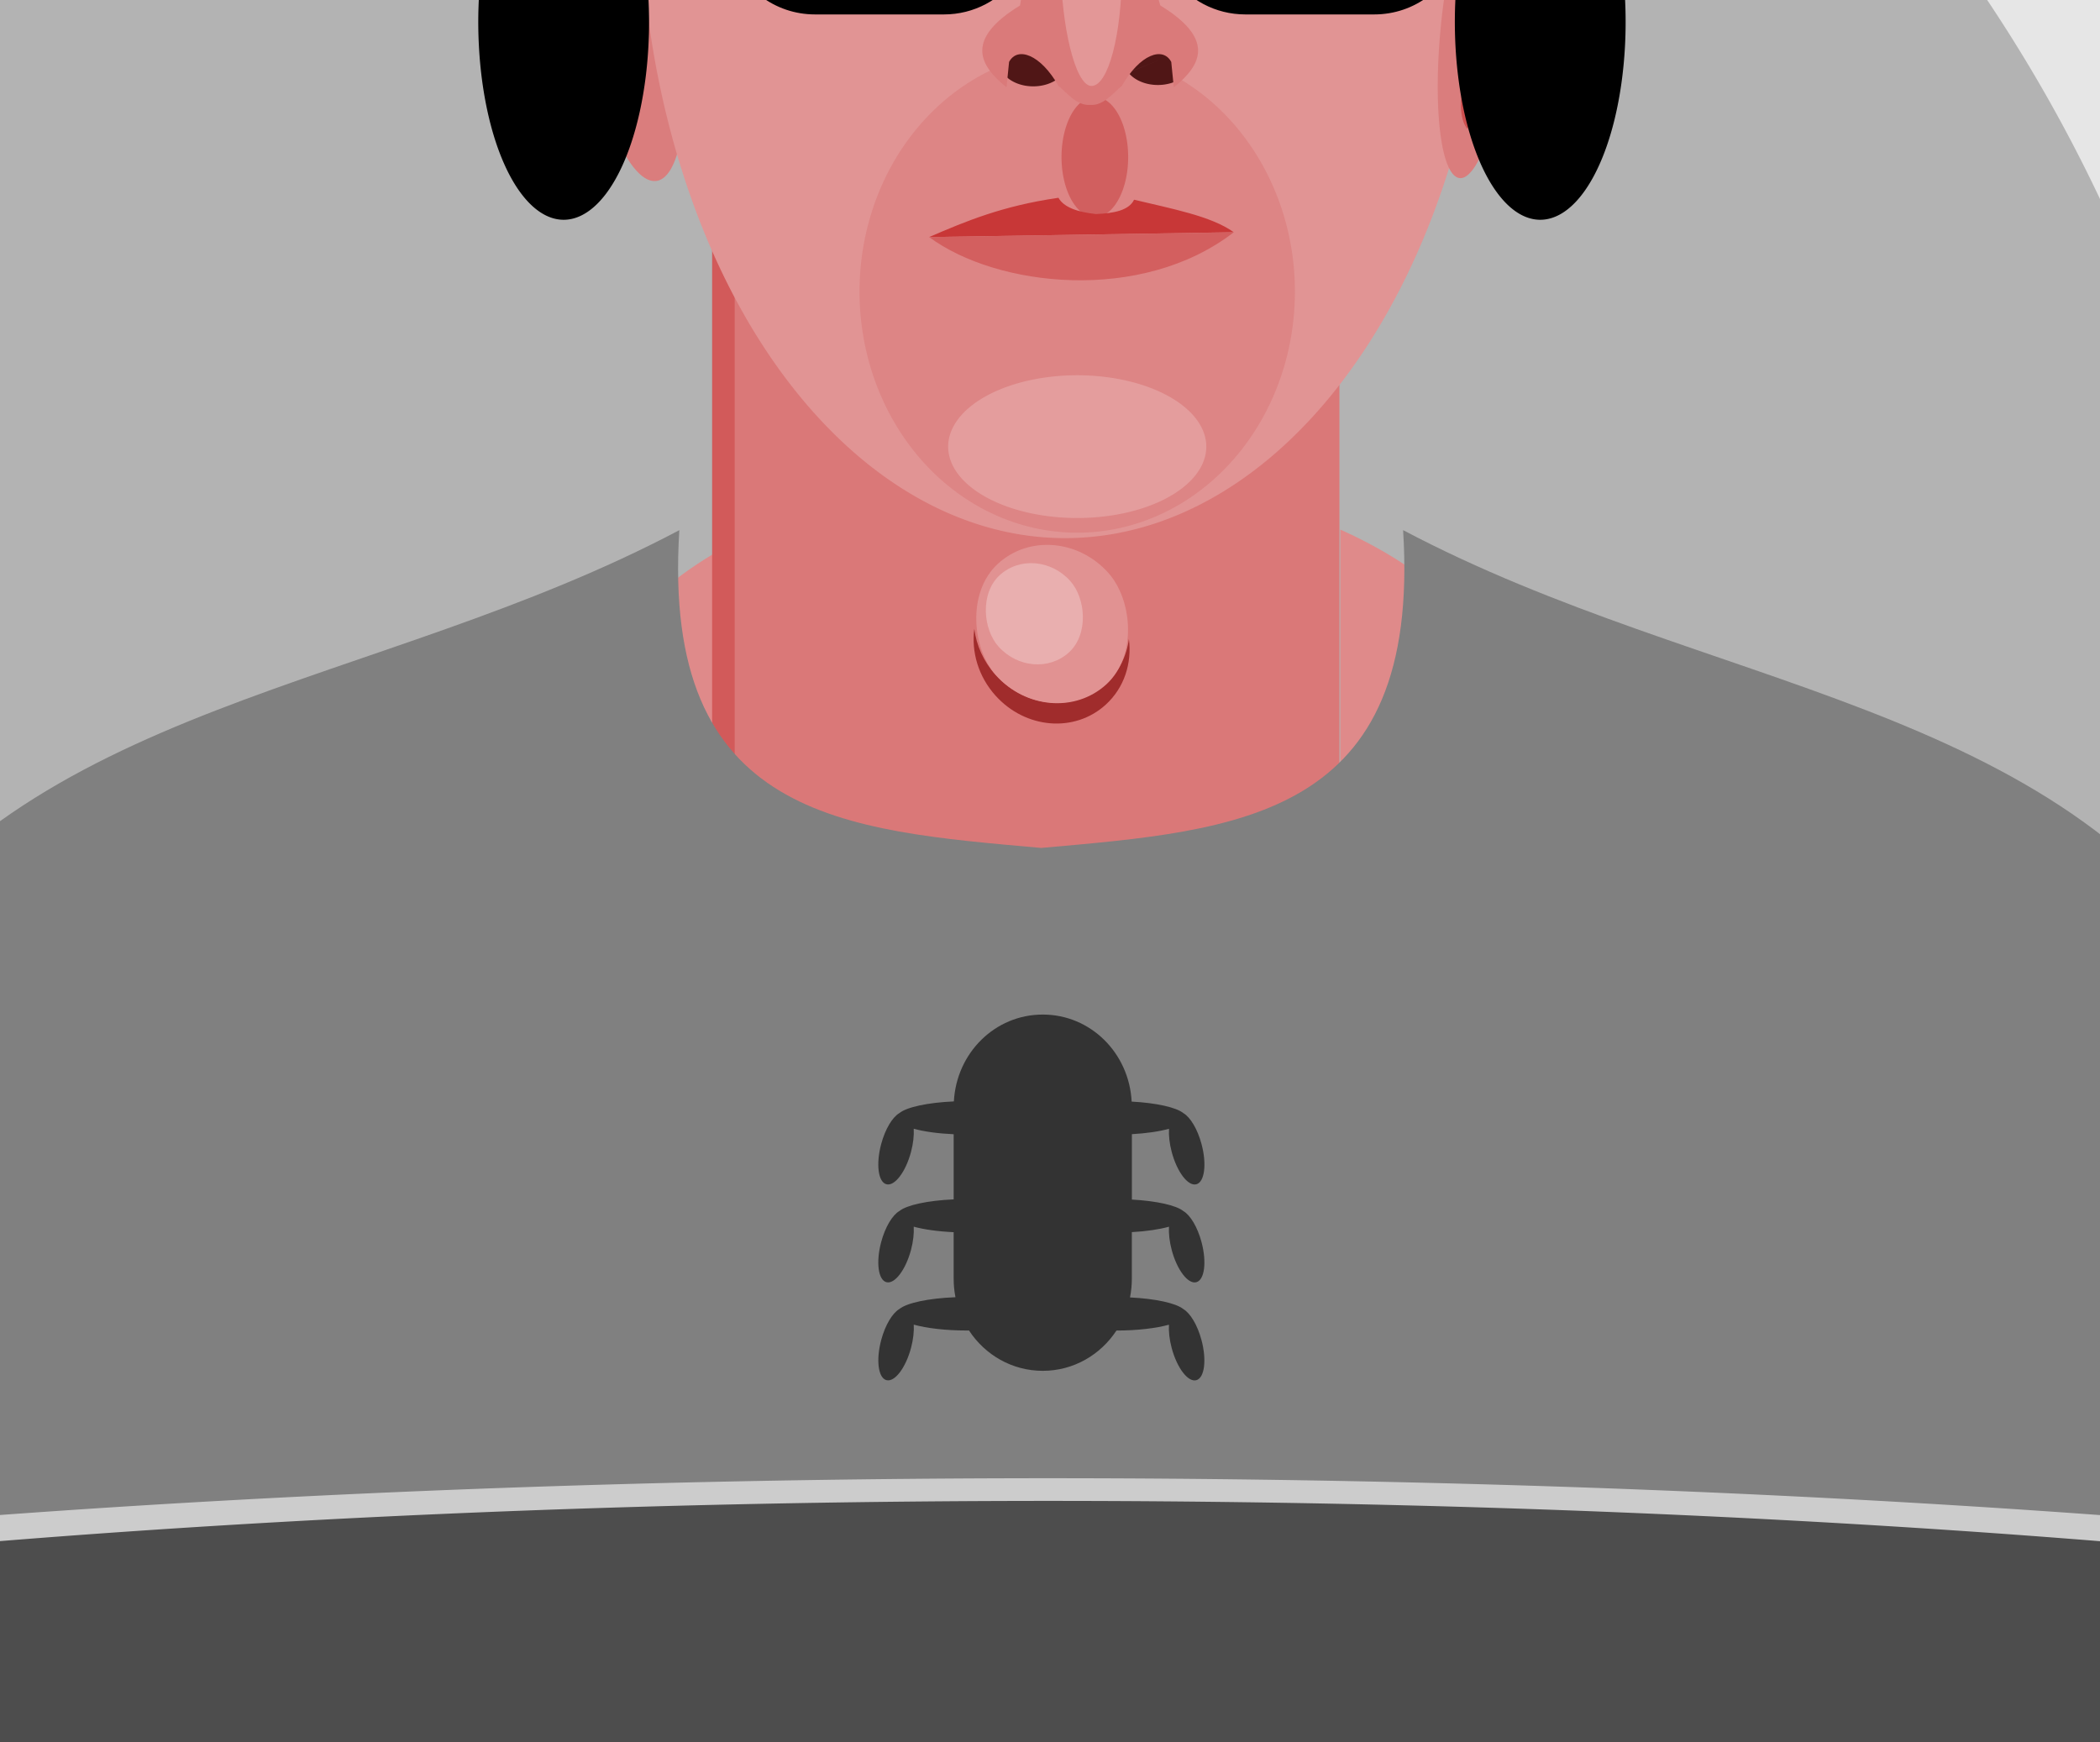 <?xml version="1.0" encoding="UTF-8" standalone="no"?>
<svg
   xmlns:dc="http://purl.org/dc/elements/1.1/"
   xmlns:cc="http://creativecommons.org/ns#"
   xmlns:rdf="http://www.w3.org/1999/02/22-rdf-syntax-ns#"
   xmlns:svg="http://www.w3.org/2000/svg"
   xmlns="http://www.w3.org/2000/svg"
   xmlns:sodipodi="http://sodipodi.sourceforge.net/DTD/sodipodi-0.dtd"
   xmlns:inkscape="http://www.inkscape.org/namespaces/inkscape"
   id="svg6511"
   version="1.1"
   viewBox="0 0 47 39"
   height="39mm"
   width="47mm"
   sodipodi:docname="meAtable.svg"
   inkscape:version="0.92.3 (2405546, 2018-03-11)">
  <sodipodi:namedview
     pagecolor="#ffffff"
     bordercolor="#666666"
     borderopacity="1"
     objecttolerance="10"
     gridtolerance="10"
     guidetolerance="10"
     inkscape:pageopacity="0"
     inkscape:pageshadow="2"
     inkscape:window-width="2866"
     inkscape:window-height="1671"
     id="namedview130"
     showgrid="false"
     inkscape:zoom="0.80053419"
     inkscape:cx="-161.76973"
     inkscape:cy="31.173131"
     inkscape:window-x="377"
     inkscape:window-y="643"
     inkscape:window-maximized="0"
     inkscape:current-layer="svg6511" />
  <defs
     id="defs6505" />
  <g
     id="g4612"
     transform="matrix(0.586,-0.007,0.007,0.586,-25.998,636.044)">
    <g
       transform="translate(-3.036,-20.356)"
       id="g4421">
      <path
         id="path6404"
         d="m 206.084,-1047.187 h 119.404 c 1.889,1.414 2.356,2.854 0,3.984 H 206.084 c -1.95,-1.815 -0.771,-2.849 0,-3.984 z"
         style="opacity:1;vector-effect:none;fill:#333333;fill-opacity:1;fill-rule:nonzero;stroke:none;stroke-width:1.405;stroke-linecap:round;stroke-linejoin:round;stroke-miterlimit:4;stroke-dasharray:none;stroke-dashoffset:0;stroke-opacity:1"
         inkscape:connector-curvature="0" />
      <path
         style="opacity:1;fill:#cccccc;fill-opacity:1;stroke:none;stroke-width:1.405;stroke-linecap:butt;stroke-linejoin:round;stroke-miterlimit:4;stroke-dasharray:none;stroke-opacity:1"
         d="m 220.232,-1052.435 -14.28,5.247 H 325.488 l -14.28,-5.247 z"
         id="path6406"
         inkscape:connector-curvature="0" />
    </g>
    <g
       transform="matrix(1.61,0,0,1.61,-192.463,621.145)"
       id="g4450">
      <path
         id="path6408"
         d="m 311.077,-1049.681 0.417,-0.656 3.108,-0.027 0.367,0.686 z"
         style="fill:#b3b3b3;stroke:none;stroke-width:0.054px;stroke-linecap:butt;stroke-linejoin:miter;stroke-opacity:1"
         inkscape:connector-curvature="0" />
      <path
         id="path6410"
         d="m 311.079,-1049.663 -0.013,0.591 h 3.906 v -0.578 z"
         style="fill:#4d4d4d;stroke:none;stroke-width:0.054px;stroke-linecap:butt;stroke-linejoin:miter;stroke-opacity:1"
         inkscape:connector-curvature="0" />
    </g>
    <g
       transform="translate(-5.68,-20.237)"
       id="g4444">
      <path
         style="fill:#4d4d4d;stroke:none;stroke-width:0.067px;stroke-linecap:butt;stroke-linejoin:miter;stroke-opacity:1"
         d="m 213.918,-1049.189 -0.717,1.136 h 9.022 l -0.578,-1.125 c -2.934,0.476 -4.819,0.46 -7.727,-0.01 z"
         id="path6540"
         inkscape:connector-curvature="0" />
      <path
         id="path6546"
         d="m 223.362,-1049.189 -0.717,1.136 h 9.022 l -0.578,-1.125 c -2.934,0.476 -4.819,0.46 -7.727,-0.01 z"
         style="fill:#4d4d4d;stroke:none;stroke-width:0.067px;stroke-linecap:butt;stroke-linejoin:miter;stroke-opacity:1"
         inkscape:connector-curvature="0" />
      <path
         id="path6552"
         d="m 232.805,-1049.189 -0.717,1.136 h 9.022 l -0.578,-1.125 c -2.934,0.476 -4.819,0.46 -7.727,-0.01 z"
         style="fill:#4d4d4d"
         inkscape:connector-curvature="0" />
      <path
         style="fill:#4d4d4d;stroke:none;stroke-width:0.067px;stroke-linecap:butt;stroke-linejoin:miter;stroke-opacity:1"
         d="m 242.248,-1049.189 -0.717,1.136 h 9.022 l -0.578,-1.125 c -2.934,0.476 -4.819,0.46 -7.727,-0.01 z"
         id="path6558"
         inkscape:connector-curvature="0" />
      <path
         style="fill:#4d4d4d;stroke:none;stroke-width:0.067px;stroke-linecap:butt;stroke-linejoin:miter;stroke-opacity:1"
         d="m 251.691,-1049.189 -0.717,1.136 h 9.022 l -0.578,-1.125 c -2.934,0.476 -4.819,0.46 -7.727,-0.01 z"
         id="path6564"
         inkscape:connector-curvature="0" />
      <path
         id="path6570"
         d="m 261.134,-1049.189 -0.717,1.136 h 9.022 l -0.578,-1.125 c -2.934,0.476 -4.819,0.46 -7.727,-0.01 z"
         style="fill:#4d4d4d;stroke:none;stroke-width:0.067px;stroke-linecap:butt;stroke-linejoin:miter;stroke-opacity:1"
         inkscape:connector-curvature="0" />
      <path
         id="path6576"
         d="m 270.577,-1049.189 -0.717,1.136 h 9.022 l -0.578,-1.125 c -2.934,0.476 -4.819,0.46 -7.727,-0.01 z"
         style="fill:#4d4d4d;stroke:none;stroke-width:0.067px;stroke-linecap:butt;stroke-linejoin:miter;stroke-opacity:1"
         inkscape:connector-curvature="0" />
      <path
         style="fill:#4d4d4d;stroke:none;stroke-width:0.067px;stroke-linecap:butt;stroke-linejoin:miter;stroke-opacity:1"
         d="m 280.02,-1049.189 -0.717,1.136 h 9.022 l -0.578,-1.125 c -2.934,0.476 -4.819,0.46 -7.727,-0.01 z"
         id="path6582"
         inkscape:connector-curvature="0" />
      <path
         style="fill:#4d4d4d;stroke:none;stroke-width:0.067px;stroke-linecap:butt;stroke-linejoin:miter;stroke-opacity:1"
         d="m 289.463,-1049.189 -0.717,1.136 h 9.022 l -0.578,-1.125 c -2.934,0.476 -4.819,0.46 -7.727,-0.01 z"
         id="path6588"
         inkscape:connector-curvature="0" />
      <g
         id="g4417">
        <path
           id="path6538"
           d="m 213.913,-1049.203 0.734,-0.303 c 2.156,0.327 4.215,0.328 6.171,-0.021 l 0.823,0.326 c -2.255,0.484 -4.984,0.476 -7.728,0 z"
           style="fill:#b3b3b3;stroke:none;stroke-width:0.067px;stroke-linecap:butt;stroke-linejoin:miter;stroke-opacity:1"
           inkscape:connector-curvature="0" />
        <path
           style="fill:#b3b3b3;stroke:none;stroke-width:0.067px;stroke-linecap:butt;stroke-linejoin:miter;stroke-opacity:1"
           d="m 223.356,-1049.203 0.734,-0.303 c 2.156,0.327 4.215,0.328 6.171,-0.021 l 0.823,0.326 c -2.255,0.484 -4.984,0.476 -7.728,0 z"
           id="path6544"
           inkscape:connector-curvature="0" />
        <path
           style="fill:#b3b3b3"
           d="m 232.799,-1049.203 0.734,-0.303 c 2.156,0.327 4.215,0.328 6.171,-0.021 l 0.823,0.326 c -2.255,0.484 -4.984,0.476 -7.728,0 z"
           id="path6550"
           inkscape:connector-curvature="0" />
        <path
           id="path6556"
           d="m 242.242,-1049.203 0.734,-0.303 c 2.156,0.327 4.215,0.328 6.171,-0.021 l 0.823,0.326 c -2.255,0.484 -4.984,0.476 -7.728,0 z"
           style="fill:#b3b3b3;stroke:none;stroke-width:0.067px;stroke-linecap:butt;stroke-linejoin:miter;stroke-opacity:1"
           inkscape:connector-curvature="0" />
        <path
           id="path6562"
           d="m 251.686,-1049.203 0.734,-0.303 c 2.156,0.327 4.215,0.328 6.171,-0.021 l 0.823,0.326 c -2.255,0.484 -4.984,0.476 -7.728,0 z"
           style="fill:#b3b3b3;stroke:none;stroke-width:0.067px;stroke-linecap:butt;stroke-linejoin:miter;stroke-opacity:1"
           inkscape:connector-curvature="0" />
        <path
           style="fill:#b3b3b3;stroke:none;stroke-width:0.067px;stroke-linecap:butt;stroke-linejoin:miter;stroke-opacity:1"
           d="m 261.129,-1049.203 0.734,-0.303 c 2.156,0.327 4.215,0.328 6.171,-0.021 l 0.823,0.326 c -2.255,0.484 -4.984,0.476 -7.728,0 z"
           id="path6568"
           inkscape:connector-curvature="0" />
        <path
           style="fill:#b3b3b3;stroke:none;stroke-width:0.067px;stroke-linecap:butt;stroke-linejoin:miter;stroke-opacity:1"
           d="m 270.572,-1049.203 0.734,-0.303 c 2.156,0.327 4.215,0.328 6.171,-0.021 l 0.823,0.326 c -2.255,0.484 -4.984,0.476 -7.728,0 z"
           id="path6574"
           inkscape:connector-curvature="0" />
        <path
           id="path6580"
           d="m 280.015,-1049.203 0.734,-0.303 c 2.156,0.327 4.215,0.328 6.171,-0.021 l 0.823,0.326 c -2.255,0.484 -4.984,0.476 -7.728,0 z"
           style="fill:#b3b3b3;stroke:none;stroke-width:0.067px;stroke-linecap:butt;stroke-linejoin:miter;stroke-opacity:1"
           inkscape:connector-curvature="0" />
        <path
           id="path6586"
           d="m 289.458,-1049.203 0.734,-0.303 c 2.156,0.327 4.215,0.328 6.171,-0.021 l 0.823,0.326 c -2.255,0.484 -4.984,0.476 -7.728,0 z"
           style="fill:#b3b3b3;stroke:none;stroke-width:0.067px;stroke-linecap:butt;stroke-linejoin:miter;stroke-opacity:1"
           inkscape:connector-curvature="0" />
        <path
           style="fill:#b3b3b3;stroke:none;stroke-width:0.067px;stroke-linecap:butt;stroke-linejoin:miter;stroke-opacity:1"
           d="m 298.901,-1049.203 0.734,-0.303 c 2.156,0.327 4.215,0.328 6.171,-0.021 l 0.823,0.326 c -2.255,0.484 -4.984,0.476 -7.728,0 z"
           id="path6592"
           inkscape:connector-curvature="0" />
      </g>
      <path
         id="path6594"
         d="m 298.906,-1049.189 -0.717,1.136 h 9.022 l -0.578,-1.125 c -2.934,0.476 -4.819,0.46 -7.727,-0.01 z"
         style="fill:#4d4d4d;stroke:none;stroke-width:0.067px;stroke-linecap:butt;stroke-linejoin:miter;stroke-opacity:1"
         inkscape:connector-curvature="0" />
    </g>
    <g
       id="g4494"
       transform="translate(-1.342,-21.802)">
      <path
         id="path4452"
         d="m 213.918,-1049.189 -0.717,1.136 h 9.022 l -0.578,-1.125 c -2.934,0.476 -4.819,0.46 -7.727,-0.01 z"
         style="fill:#4d4d4d;stroke:none;stroke-width:0.067px;stroke-linecap:butt;stroke-linejoin:miter;stroke-opacity:1"
         inkscape:connector-curvature="0" />
      <path
         style="fill:#4d4d4d;stroke:none;stroke-width:0.067px;stroke-linecap:butt;stroke-linejoin:miter;stroke-opacity:1"
         d="m 223.362,-1049.189 -0.717,1.136 h 9.022 l -0.578,-1.125 c -2.934,0.476 -4.819,0.46 -7.727,-0.01 z"
         id="path4454"
         inkscape:connector-curvature="0" />
      <path
         style="fill:#4d4d4d"
         d="m 232.805,-1049.189 -0.717,1.136 h 9.022 l -0.578,-1.125 c -2.934,0.476 -4.819,0.46 -7.727,-0.01 z"
         id="path4456"
         inkscape:connector-curvature="0" />
      <path
         id="path4458"
         d="m 242.248,-1049.189 -0.717,1.136 h 9.022 l -0.578,-1.125 c -2.934,0.476 -4.819,0.46 -7.727,-0.01 z"
         style="fill:#4d4d4d;stroke:none;stroke-width:0.067px;stroke-linecap:butt;stroke-linejoin:miter;stroke-opacity:1"
         inkscape:connector-curvature="0" />
      <path
         id="path4460"
         d="m 251.691,-1049.189 -0.717,1.136 h 9.022 l -0.578,-1.125 c -2.934,0.476 -4.819,0.46 -7.727,-0.01 z"
         style="fill:#4d4d4d;stroke:none;stroke-width:0.067px;stroke-linecap:butt;stroke-linejoin:miter;stroke-opacity:1"
         inkscape:connector-curvature="0" />
      <path
         style="fill:#4d4d4d;stroke:none;stroke-width:0.067px;stroke-linecap:butt;stroke-linejoin:miter;stroke-opacity:1"
         d="m 261.134,-1049.189 -0.717,1.136 h 9.022 l -0.578,-1.125 c -2.934,0.476 -4.819,0.46 -7.727,-0.01 z"
         id="path4462"
         inkscape:connector-curvature="0" />
      <path
         style="fill:#4d4d4d;stroke:none;stroke-width:0.067px;stroke-linecap:butt;stroke-linejoin:miter;stroke-opacity:1"
         d="m 270.577,-1049.189 -0.717,1.136 h 9.022 l -0.578,-1.125 c -2.934,0.476 -4.819,0.46 -7.727,-0.01 z"
         id="path4464"
         inkscape:connector-curvature="0" />
      <path
         id="path4466"
         d="m 280.02,-1049.189 -0.717,1.136 h 9.022 l -0.578,-1.125 c -2.934,0.476 -4.819,0.46 -7.727,-0.01 z"
         style="fill:#4d4d4d;stroke:none;stroke-width:0.067px;stroke-linecap:butt;stroke-linejoin:miter;stroke-opacity:1"
         inkscape:connector-curvature="0" />
      <path
         id="path4468"
         d="m 289.463,-1049.189 -0.717,1.136 h 9.022 l -0.578,-1.125 c -2.934,0.476 -4.819,0.46 -7.727,-0.01 z"
         style="fill:#4d4d4d;stroke:none;stroke-width:0.067px;stroke-linecap:butt;stroke-linejoin:miter;stroke-opacity:1"
         inkscape:connector-curvature="0" />
      <g
         id="g4490">
        <path
           style="fill:#b3b3b3;stroke:none;stroke-width:0.067px;stroke-linecap:butt;stroke-linejoin:miter;stroke-opacity:1"
           d="m 213.913,-1049.203 0.734,-0.303 c 2.156,0.327 4.215,0.328 6.171,-0.021 l 0.823,0.326 c -2.255,0.484 -4.984,0.476 -7.728,0 z"
           id="path4470"
           inkscape:connector-curvature="0" />
        <path
           id="path4472"
           d="m 223.356,-1049.203 0.734,-0.303 c 2.156,0.327 4.215,0.328 6.171,-0.021 l 0.823,0.326 c -2.255,0.484 -4.984,0.476 -7.728,0 z"
           style="fill:#b3b3b3;stroke:none;stroke-width:0.067px;stroke-linecap:butt;stroke-linejoin:miter;stroke-opacity:1"
           inkscape:connector-curvature="0" />
        <path
           id="path4474"
           d="m 232.799,-1049.203 0.734,-0.303 c 2.156,0.327 4.215,0.328 6.171,-0.021 l 0.823,0.326 c -2.255,0.484 -4.984,0.476 -7.728,0 z"
           style="fill:#b3b3b3"
           inkscape:connector-curvature="0" />
        <path
           style="fill:#b3b3b3;stroke:none;stroke-width:0.067px;stroke-linecap:butt;stroke-linejoin:miter;stroke-opacity:1"
           d="m 242.242,-1049.203 0.734,-0.303 c 2.156,0.327 4.215,0.328 6.171,-0.021 l 0.823,0.326 c -2.255,0.484 -4.984,0.476 -7.728,0 z"
           id="path4476"
           inkscape:connector-curvature="0" />
        <path
           style="fill:#b3b3b3;stroke:none;stroke-width:0.067px;stroke-linecap:butt;stroke-linejoin:miter;stroke-opacity:1"
           d="m 251.686,-1049.203 0.734,-0.303 c 2.156,0.327 4.215,0.328 6.171,-0.021 l 0.823,0.326 c -2.255,0.484 -4.984,0.476 -7.728,0 z"
           id="path4478"
           inkscape:connector-curvature="0" />
        <path
           id="path4480"
           d="m 261.129,-1049.203 0.734,-0.303 c 2.156,0.327 4.215,0.328 6.171,-0.021 l 0.823,0.326 c -2.255,0.484 -4.984,0.476 -7.728,0 z"
           style="fill:#b3b3b3;stroke:none;stroke-width:0.067px;stroke-linecap:butt;stroke-linejoin:miter;stroke-opacity:1"
           inkscape:connector-curvature="0" />
        <path
           id="path4482"
           d="m 270.572,-1049.203 0.734,-0.303 c 2.156,0.327 4.215,0.328 6.171,-0.021 l 0.823,0.326 c -2.255,0.484 -4.984,0.476 -7.728,0 z"
           style="fill:#b3b3b3;stroke:none;stroke-width:0.067px;stroke-linecap:butt;stroke-linejoin:miter;stroke-opacity:1"
           inkscape:connector-curvature="0" />
        <path
           style="fill:#b3b3b3;stroke:none;stroke-width:0.067px;stroke-linecap:butt;stroke-linejoin:miter;stroke-opacity:1"
           d="m 280.015,-1049.203 0.734,-0.303 c 2.156,0.327 4.215,0.328 6.171,-0.021 l 0.823,0.326 c -2.255,0.484 -4.984,0.476 -7.728,0 z"
           id="path4484"
           inkscape:connector-curvature="0" />
        <path
           style="fill:#b3b3b3;stroke:none;stroke-width:0.067px;stroke-linecap:butt;stroke-linejoin:miter;stroke-opacity:1"
           d="m 289.458,-1049.203 0.734,-0.303 c 2.156,0.327 4.215,0.328 6.171,-0.021 l 0.823,0.326 c -2.255,0.484 -4.984,0.476 -7.728,0 z"
           id="path4486"
           inkscape:connector-curvature="0" />
        <path
           id="path4488"
           d="m 298.901,-1049.203 0.734,-0.303 c 2.156,0.327 4.215,0.328 6.171,-0.021 l 0.823,0.326 c -2.255,0.484 -4.984,0.476 -7.728,0 z"
           style="fill:#b3b3b3;stroke:none;stroke-width:0.067px;stroke-linecap:butt;stroke-linejoin:miter;stroke-opacity:1"
           inkscape:connector-curvature="0" />
      </g>
      <path
         style="fill:#4d4d4d;stroke:none;stroke-width:0.067px;stroke-linecap:butt;stroke-linejoin:miter;stroke-opacity:1"
         d="m 298.906,-1049.189 -0.717,1.136 h 9.022 l -0.578,-1.125 c -2.934,0.476 -4.819,0.46 -7.727,-0.01 z"
         id="path4492"
         inkscape:connector-curvature="0" />
    </g>
    <g
       transform="translate(2.366,-23.263)"
       id="g4538">
      <path
         style="fill:#4d4d4d;stroke:none;stroke-width:0.067px;stroke-linecap:butt;stroke-linejoin:miter;stroke-opacity:1"
         d="m 213.918,-1049.189 -0.717,1.136 h 9.022 l -0.578,-1.125 c -2.934,0.476 -4.819,0.46 -7.727,-0.01 z"
         id="path4496"
         inkscape:connector-curvature="0" />
      <path
         id="path4498"
         d="m 223.362,-1049.189 -0.717,1.136 h 9.022 l -0.578,-1.125 c -2.934,0.476 -4.819,0.46 -7.727,-0.01 z"
         style="fill:#4d4d4d;stroke:none;stroke-width:0.067px;stroke-linecap:butt;stroke-linejoin:miter;stroke-opacity:1"
         inkscape:connector-curvature="0" />
      <path
         id="path4500"
         d="m 232.805,-1049.189 -0.717,1.136 h 9.022 l -0.578,-1.125 c -2.934,0.476 -4.819,0.46 -7.727,-0.01 z"
         style="fill:#4d4d4d"
         inkscape:connector-curvature="0" />
      <path
         style="fill:#4d4d4d;stroke:none;stroke-width:0.067px;stroke-linecap:butt;stroke-linejoin:miter;stroke-opacity:1"
         d="m 242.248,-1049.189 -0.717,1.136 h 9.022 l -0.578,-1.125 c -2.934,0.476 -4.819,0.46 -7.727,-0.01 z"
         id="path4502"
         inkscape:connector-curvature="0" />
      <path
         style="fill:#4d4d4d;stroke:none;stroke-width:0.067px;stroke-linecap:butt;stroke-linejoin:miter;stroke-opacity:1"
         d="m 251.691,-1049.189 -0.717,1.136 h 9.022 l -0.578,-1.125 c -2.934,0.476 -4.819,0.46 -7.727,-0.01 z"
         id="path4504"
         inkscape:connector-curvature="0" />
      <path
         id="path4506"
         d="m 261.134,-1049.189 -0.717,1.136 h 9.022 l -0.578,-1.125 c -2.934,0.476 -4.819,0.46 -7.727,-0.01 z"
         style="fill:#4d4d4d;stroke:none;stroke-width:0.067px;stroke-linecap:butt;stroke-linejoin:miter;stroke-opacity:1"
         inkscape:connector-curvature="0" />
      <path
         id="path4508"
         d="m 270.577,-1049.189 -0.717,1.136 h 9.022 l -0.578,-1.125 c -2.934,0.476 -4.819,0.46 -7.727,-0.01 z"
         style="fill:#4d4d4d;stroke:none;stroke-width:0.067px;stroke-linecap:butt;stroke-linejoin:miter;stroke-opacity:1"
         inkscape:connector-curvature="0" />
      <path
         style="fill:#4d4d4d;stroke:none;stroke-width:0.067px;stroke-linecap:butt;stroke-linejoin:miter;stroke-opacity:1"
         d="m 280.02,-1049.189 -0.717,1.136 h 9.022 l -0.578,-1.125 c -2.934,0.476 -4.819,0.46 -7.727,-0.01 z"
         id="path4510"
         inkscape:connector-curvature="0" />
      <path
         style="fill:#4d4d4d;stroke:none;stroke-width:0.067px;stroke-linecap:butt;stroke-linejoin:miter;stroke-opacity:1"
         d="m 289.463,-1049.189 -0.717,1.136 h 9.022 l -0.578,-1.125 c -2.934,0.476 -4.819,0.46 -7.727,-0.01 z"
         id="path4512"
         inkscape:connector-curvature="0" />
      <g
         id="g4534">
        <path
           id="path4514"
           d="m 213.913,-1049.203 0.734,-0.303 c 2.156,0.327 4.215,0.328 6.171,-0.021 l 0.823,0.326 c -2.255,0.484 -4.984,0.476 -7.728,0 z"
           style="fill:#b3b3b3;stroke:none;stroke-width:0.067px;stroke-linecap:butt;stroke-linejoin:miter;stroke-opacity:1"
           inkscape:connector-curvature="0" />
        <path
           style="fill:#b3b3b3;stroke:none;stroke-width:0.067px;stroke-linecap:butt;stroke-linejoin:miter;stroke-opacity:1"
           d="m 223.356,-1049.203 0.734,-0.303 c 2.156,0.327 4.215,0.328 6.171,-0.021 l 0.823,0.326 c -2.255,0.484 -4.984,0.476 -7.728,0 z"
           id="path4516"
           inkscape:connector-curvature="0" />
        <path
           style="fill:#b3b3b3"
           d="m 232.799,-1049.203 0.734,-0.303 c 2.156,0.327 4.215,0.328 6.171,-0.021 l 0.823,0.326 c -2.255,0.484 -4.984,0.476 -7.728,0 z"
           id="path4518"
           inkscape:connector-curvature="0" />
        <path
           id="path4520"
           d="m 242.242,-1049.203 0.734,-0.303 c 2.156,0.327 4.215,0.328 6.171,-0.021 l 0.823,0.326 c -2.255,0.484 -4.984,0.476 -7.728,0 z"
           style="fill:#b3b3b3;stroke:none;stroke-width:0.067px;stroke-linecap:butt;stroke-linejoin:miter;stroke-opacity:1"
           inkscape:connector-curvature="0" />
        <path
           id="path4522"
           d="m 251.686,-1049.203 0.734,-0.303 c 2.156,0.327 4.215,0.328 6.171,-0.021 l 0.823,0.326 c -2.255,0.484 -4.984,0.476 -7.728,0 z"
           style="fill:#b3b3b3;stroke:none;stroke-width:0.067px;stroke-linecap:butt;stroke-linejoin:miter;stroke-opacity:1"
           inkscape:connector-curvature="0" />
        <path
           style="fill:#b3b3b3;stroke:none;stroke-width:0.067px;stroke-linecap:butt;stroke-linejoin:miter;stroke-opacity:1"
           d="m 261.129,-1049.203 0.734,-0.303 c 2.156,0.327 4.215,0.328 6.171,-0.021 l 0.823,0.326 c -2.255,0.484 -4.984,0.476 -7.728,0 z"
           id="path4524"
           inkscape:connector-curvature="0" />
        <path
           style="fill:#b3b3b3;stroke:none;stroke-width:0.067px;stroke-linecap:butt;stroke-linejoin:miter;stroke-opacity:1"
           d="m 270.572,-1049.203 0.734,-0.303 c 2.156,0.327 4.215,0.328 6.171,-0.021 l 0.823,0.326 c -2.255,0.484 -4.984,0.476 -7.728,0 z"
           id="path4526"
           inkscape:connector-curvature="0" />
        <path
           id="path4528"
           d="m 280.015,-1049.203 0.734,-0.303 c 2.156,0.327 4.215,0.328 6.171,-0.021 l 0.823,0.326 c -2.255,0.484 -4.984,0.476 -7.728,0 z"
           style="fill:#b3b3b3;stroke:none;stroke-width:0.067px;stroke-linecap:butt;stroke-linejoin:miter;stroke-opacity:1"
           inkscape:connector-curvature="0" />
        <path
           id="path4530"
           d="m 289.458,-1049.203 0.734,-0.303 c 2.156,0.327 4.215,0.328 6.171,-0.021 l 0.823,0.326 c -2.255,0.484 -4.984,0.476 -7.728,0 z"
           style="fill:#b3b3b3;stroke:none;stroke-width:0.067px;stroke-linecap:butt;stroke-linejoin:miter;stroke-opacity:1"
           inkscape:connector-curvature="0" />
        <path
           style="fill:#b3b3b3;stroke:none;stroke-width:0.067px;stroke-linecap:butt;stroke-linejoin:miter;stroke-opacity:1"
           d="m 298.901,-1049.203 0.734,-0.303 c 2.156,0.327 4.215,0.328 6.171,-0.021 l 0.823,0.326 c -2.255,0.484 -4.984,0.476 -7.728,0 z"
           id="path4532"
           inkscape:connector-curvature="0" />
      </g>
      <path
         id="path4536"
         d="m 298.906,-1049.189 -0.717,1.136 h 9.022 l -0.578,-1.125 c -2.934,0.476 -4.819,0.46 -7.727,-0.01 z"
         style="fill:#4d4d4d;stroke:none;stroke-width:0.067px;stroke-linecap:butt;stroke-linejoin:miter;stroke-opacity:1"
         inkscape:connector-curvature="0" />
    </g>
  </g>
  <g
     id="g5279"
     inkscape:export-xdpi="150"
     inkscape:export-ydpi="150">
    <path
       inkscape:connector-curvature="0"
       d="M -14.581,36.276 A 34.745,34.745 0 0 1 -1.236,-11.012 34.745,34.745 0 0 1 46.052,2.329 34.745,34.745 0 0 1 32.714,49.619 34.745,34.745 0 0 1 -14.576,36.284"
       id="path7394"
       style="opacity:1;vector-effect:none;fill:#b3b3b3;fill-opacity:1;fill-rule:evenodd;stroke:none;stroke-width:10.452;stroke-linecap:round;stroke-linejoin:miter;stroke-miterlimit:4;stroke-dasharray:none;stroke-dashoffset:0;stroke-opacity:1" />
    <path
       inkscape:connector-curvature="0"
       id="path6231"
       d="m 29.997,11.854 v 6.988 c -1.118,1.435 -3.004,2.525 -5.027,3.08 a 10.308,5.702 0 0 0 3.807,-0.743 10.308,5.702 0 0 0 3.601,-7.802 10.308,5.702 0 0 0 -2.382,-1.524 z m -13.535,0.271 a 10.308,5.702 0 0 0 -1.863,7.026 l 0.063,0.059 a 10.308,5.702 0 0 0 3.282,1.868 c -0.679,-0.547 -1.199,-1.283 -1.483,-2.237 z"
       style="opacity:1;vector-effect:none;fill:#df8a8a;fill-opacity:1;fill-rule:evenodd;stroke:none;stroke-width:0.232;stroke-linecap:round;stroke-linejoin:miter;stroke-miterlimit:4;stroke-dasharray:none;stroke-dashoffset:0;stroke-opacity:1" />
    <path
       inkscape:connector-curvature="0"
       id="path6233"
       d="M 15.938,3.057 V 17.072 c 1.199,4.023 6.586,4.212 10.464,2.352 -3.823,1.599 -8.793,1.255 -9.938,-2.589 V 3.057 Z"
       style="opacity:1;vector-effect:none;fill:#d25a5a;fill-opacity:1;fill-rule:nonzero;stroke:none;stroke-width:0.145;stroke-linecap:round;stroke-linejoin:round;stroke-miterlimit:4;stroke-dasharray:none;stroke-dashoffset:0;stroke-opacity:1" />
    <path
       inkscape:connector-curvature="0"
       id="path6235"
       d="m 16.443,4.045 h 13.535 v 14.015 c -3.075,3.945 -11.953,5.309 -13.535,0 z"
       style="opacity:1;vector-effect:none;fill:#da7878;fill-opacity:1;fill-rule:nonzero;stroke:none;stroke-width:0.145;stroke-linecap:round;stroke-linejoin:round;stroke-miterlimit:4;stroke-dasharray:none;stroke-dashoffset:0;stroke-opacity:1" />
    <g
       transform="matrix(0.697,0,0,0.697,-91.999,747.499)"
       id="g5842">
      <g
         id="g4883"
         transform="translate(-13.947,8.838)"
         style="fill:#808080">
        <path
           inkscape:connector-curvature="0"
           id="path6245"
           d="m 167.756,-1064.266 c -9.776,5.171 -21.03,5.465 -26.605,14.395 l -6.154,11.753 -0.615,9.723 44.942,0.123 v 4e-4 l 0.051,-2e-4 0.051,2e-4 v -4e-4 l 44.942,-0.123 -0.615,-9.723 -6.154,-11.753 c -5.574,-8.93 -16.828,-9.223 -26.605,-14.395 0.587,9.269 -5.279,9.641 -11.62,10.206 -6.341,-0.565 -12.207,-0.937 -11.62,-10.206 z"
           style="fill:#808080;stroke:none;stroke-width:0.332;stroke-linecap:butt;stroke-linejoin:miter;stroke-opacity:1" />
      </g>
      <path
         inkscape:connector-curvature="0"
         style="opacity:1;vector-effect:none;fill:#333333;fill-opacity:1;fill-rule:nonzero;stroke:none;stroke-width:0.196;stroke-linecap:round;stroke-linejoin:round;stroke-miterlimit:4;stroke-dasharray:none;stroke-dashoffset:0;stroke-opacity:1"
         d="m 165.474,-1039.871 c -1.53,0 -2.768,1.23 -2.852,2.789 -0.84,0.037 -1.515,0.183 -1.751,0.376 -0.22,0.128 -0.453,0.508 -0.583,0.994 -0.172,0.643 -0.098,1.219 0.167,1.29 0.265,0.071 0.617,-0.39 0.79,-1.034 0.073,-0.274 0.1,-0.533 0.088,-0.748 0.326,0.09 0.773,0.153 1.282,0.176 v 2.092 c -0.837,0.037 -1.508,0.183 -1.744,0.375 -0.22,0.128 -0.453,0.508 -0.583,0.994 -0.172,0.643 -0.098,1.219 0.167,1.29 0.265,0.071 0.617,-0.39 0.79,-1.034 0.073,-0.274 0.1,-0.533 0.088,-0.748 0.326,0.09 0.773,0.153 1.282,0.177 v 1.492 c 0,0.204 0.02,0.404 0.058,0.596 -0.864,0.033 -1.56,0.182 -1.801,0.379 -0.22,0.128 -0.453,0.508 -0.583,0.994 -0.172,0.643 -0.098,1.219 0.167,1.29 0.265,0.071 0.617,-0.39 0.79,-1.034 0.073,-0.274 0.1,-0.533 0.088,-0.748 0.412,0.114 1.016,0.188 1.699,0.188 0.026,0 0.05,0 0.075,0 0.513,0.782 1.381,1.295 2.368,1.295 0.987,0 1.853,-0.512 2.367,-1.294 0.677,0 1.275,-0.074 1.685,-0.187 -0.012,0.216 0.015,0.474 0.088,0.748 0.172,0.643 0.525,1.105 0.79,1.034 0.265,-0.071 0.339,-0.646 0.167,-1.29 -0.13,-0.486 -0.363,-0.866 -0.583,-0.994 -0.233,-0.19 -0.891,-0.334 -1.712,-0.374 0.038,-0.194 0.059,-0.395 0.059,-0.601 v -1.496 c 0.472,-0.026 0.885,-0.089 1.192,-0.174 -0.012,0.216 0.015,0.474 0.088,0.748 0.172,0.643 0.525,1.105 0.79,1.034 0.265,-0.071 0.339,-0.646 0.167,-1.29 -0.13,-0.486 -0.363,-0.866 -0.583,-0.994 -0.227,-0.185 -0.86,-0.326 -1.653,-0.37 v -2.1 c 0.472,-0.026 0.885,-0.088 1.192,-0.173 -0.012,0.216 0.015,0.474 0.088,0.748 0.172,0.643 0.525,1.105 0.79,1.034 0.265,-0.071 0.339,-0.646 0.167,-1.29 -0.13,-0.486 -0.363,-0.866 -0.583,-0.994 -0.228,-0.186 -0.864,-0.328 -1.661,-0.371 -0.081,-1.562 -1.321,-2.795 -2.852,-2.795 z"
         id="rect6847" />
    </g>
    <g
       transform="matrix(0.697,0,0,0.697,-142.824,769.149)"
       id="g5834">
      <path
         inkscape:connector-curvature="0"
         style="opacity:1;vector-effect:none;fill:#e6e6e6;fill-opacity:1;fill-rule:evenodd;stroke:none;stroke-width:14.874;stroke-linecap:round;stroke-linejoin:miter;stroke-miterlimit:4;stroke-dasharray:none;stroke-dashoffset:0;stroke-opacity:1"
         d="m 226.787,-1146.801 a 70.869,70.869 0 0 0 -33.884,9.028 70.869,70.869 0 0 0 -33.527,80.987 l 18.721,-16.204 a 49.576,49.576 0 0 1 25.208,-46.205 49.576,49.576 0 0 1 23.703,-6.315 49.576,49.576 0 0 1 43.771,25.351 49.576,49.576 0 0 1 -19.032,67.477 49.576,49.576 0 0 1 -39.248,3.951 l -17.926,15.516 a 70.869,70.869 0 0 0 67.578,-0.889 70.869,70.869 0 0 0 27.206,-96.457 70.869,70.869 0 0 0 -62.571,-36.24 z"
         id="path4039" />
      <path
         inkscape:connector-curvature="0"
         style="opacity:1;vector-effect:none;fill:#999999;fill-opacity:1;fill-rule:nonzero;stroke:none;stroke-width:1.844;stroke-linecap:round;stroke-linejoin:round;stroke-miterlimit:4;stroke-dasharray:none;stroke-dashoffset:0;stroke-opacity:1"
         d="m 178.097,-1072.99 -18.721,16.2 14.424,0.068 4.298,-3.72 v -12.548 z"
         id="rect4053" />
      <path
         inkscape:connector-curvature="0"
         id="path4060"
         d="m 194.575,-1013.214 17.924,-15.516 -13.828,-0.045 -4.116,3.563 0.017,11.998 z"
         style="opacity:1;vector-effect:none;fill:#999999;fill-opacity:1;fill-rule:nonzero;stroke:none;stroke-width:1.766;stroke-linecap:round;stroke-linejoin:round;stroke-miterlimit:4;stroke-dasharray:none;stroke-dashoffset:0;stroke-opacity:1" />
    </g>
    <path
       inkscape:connector-curvature="0"
       id="rect6237"
       d="m 21.806,14.076 c -0.068,0.511 0.087,1.062 0.473,1.492 0.671,0.748 1.771,0.84 2.468,0.205 0.416,-0.379 0.588,-0.928 0.519,-1.469 -0.05,0.378 -0.223,0.735 -0.519,1.005 -0.696,0.635 -1.797,0.543 -2.468,-0.205 -0.27,-0.302 -0.426,-0.663 -0.473,-1.028 z"
       style="opacity:1;vector-effect:none;fill:#a02c2c;fill-opacity:1;fill-rule:nonzero;stroke:none;stroke-width:0.346;stroke-linecap:round;stroke-linejoin:round;stroke-miterlimit:4;stroke-dasharray:none;stroke-dashoffset:0;stroke-opacity:1" />
    <rect
       transform="matrix(0.739,-0.674,-0.668,-0.745,0,0)"
       ry="27.353"
       rx="43.865"
       y="-27.987"
       x="6.506"
       height="3.628"
       width="3.401"
       id="rect6239"
       style="opacity:1;vector-effect:none;fill:#e19292;fill-opacity:1;fill-rule:nonzero;stroke:none;stroke-width:0.346;stroke-linecap:round;stroke-linejoin:round;stroke-miterlimit:4;stroke-dasharray:none;stroke-dashoffset:0;stroke-opacity:1" />
    <rect
       style="opacity:1;vector-effect:none;fill:#e9afaf;fill-opacity:1;fill-rule:nonzero;stroke:none;stroke-width:0.221;stroke-linecap:round;stroke-linejoin:round;stroke-miterlimit:4;stroke-dasharray:none;stroke-dashoffset:0;stroke-opacity:1"
       id="rect6267"
       width="2.175"
       height="2.32"
       x="6.976"
       y="-26.895"
       rx="43.865"
       ry="27.353"
       transform="matrix(0.739,-0.674,-0.668,-0.745,0,0)" />
    <path
       style="opacity:1;vector-effect:none;fill:#cccccc;fill-opacity:1;fill-rule:evenodd;stroke:none;stroke-width:6.407;stroke-linecap:round;stroke-linejoin:miter;stroke-miterlimit:4;stroke-dasharray:none;stroke-dashoffset:0;stroke-opacity:1"
       id="path4618"
       d="M -28.853,48.43 A 59.982,10.308 0 0 1 -5.815,34.401 59.982,10.308 0 0 1 75.823,38.359 59.982,10.308 0 0 1 52.797,52.389 59.982,10.308 0 0 1 -28.845,48.433"
       inkscape:connector-curvature="0" />
    <path
       id="path6088"
       d="M 22.872,37.145 A 59.176,10.17 0 0 0 -5.421,38.44 59.176,10.17 0 0 0 -32.776,44.191 l -3.736,0.003 0.853,3.434 h 0.047 a 59.176,10.17 0 0 0 7.463,4.653 l 0.008,0.003 a 59.176,10.17 0 0 0 80.544,3.903 59.176,10.17 0 0 0 30.123,-8.398 h 0.104 l 0.945,-3.687 -3.964,0.003 A 59.176,10.17 0 0 0 75.119,42.345 59.176,10.17 0 0 0 22.872,37.145 Z"
       style="opacity:1;vector-effect:none;fill:#cccccc;fill-opacity:1;fill-rule:evenodd;stroke:none;stroke-width:6.321;stroke-linecap:round;stroke-linejoin:miter;stroke-miterlimit:4;stroke-dasharray:none;stroke-dashoffset:0;stroke-opacity:1"
       inkscape:connector-curvature="0" />
    <path
       inkscape:connector-curvature="0"
       d="M -24.762,47.739 A 55.294,9.503 0 0 1 -3.525,34.806 55.294,9.503 0 0 1 71.732,38.455 55.294,9.503 0 0 1 50.506,51.388 55.294,9.503 0 0 1 -24.754,47.741"
       id="path4614"
       style="opacity:1;vector-effect:none;fill:#4d4d4d;fill-opacity:1;fill-rule:evenodd;stroke:none;stroke-width:5.906;stroke-linecap:round;stroke-linejoin:miter;stroke-miterlimit:4;stroke-dasharray:none;stroke-dashoffset:0;stroke-opacity:1" />
    <g
       id="g5225">
      <path
         style="opacity:1;vector-effect:none;fill:#da7d7d;fill-opacity:1;fill-rule:evenodd;stroke:none;stroke-width:1.839;stroke-linecap:round;stroke-linejoin:miter;stroke-miterlimit:4;stroke-dasharray:none;stroke-dashoffset:0;stroke-opacity:1"
         id="path6269"
         d="m 13.579,2.502 a 3.411,1.016 81.623 0 1 -0.319,-4.663 3.411,1.016 81.623 0 1 1.549,0.991 3.411,1.016 81.623 0 1 0.329,4.669 A 3.411,1.016 81.623 0 1 13.59,2.536"
         inkscape:connector-curvature="0" />
      <path
         style="opacity:1;vector-effect:none;fill:#e19494;fill-opacity:1;fill-rule:evenodd;stroke:none;stroke-width:10.749;stroke-linecap:round;stroke-linejoin:miter;stroke-miterlimit:4;stroke-dasharray:none;stroke-dashoffset:0;stroke-opacity:1"
         id="path4192"
         d="M 15.53,4.603 A 9.522,14.548 0 0 1 19.187,-15.198 9.522,14.548 0 0 1 32.146,-9.611 9.522,14.548 0 0 1 28.491,10.19 9.522,14.548 0 0 1 15.531,4.607"
         inkscape:connector-curvature="0" />
      <path
         style="opacity:1;vector-effect:none;fill:#dd8585;fill-opacity:1;fill-rule:evenodd;stroke:none;stroke-width:0.592;stroke-linecap:round;stroke-linejoin:miter;stroke-miterlimit:4;stroke-dasharray:none;stroke-dashoffset:0;stroke-opacity:1"
         id="path4708"
         d="M 21.655,1.864 A 4.872,5.397 0 0 1 28.311,3.794 4.872,5.397 0 0 1 26.589,11.172 4.872,5.397 0 0 1 19.922,9.286 4.872,5.397 0 0 1 21.605,1.897"
         inkscape:connector-curvature="0" />
      <path
         style="opacity:1;vector-effect:none;fill:#501616;fill-opacity:1;fill-rule:evenodd;stroke:none;stroke-width:1.839;stroke-linecap:round;stroke-linejoin:miter;stroke-miterlimit:4;stroke-dasharray:none;stroke-dashoffset:0;stroke-opacity:1"
         id="path6273"
         d="M 22.464,1.654 A 0.758,0.546 0 0 1 22.755,0.911 0.758,0.546 0 0 1 23.787,1.121 0.758,0.546 0 0 1 23.496,1.863 0.758,0.546 0 0 1 22.464,1.654 l 0.661,-0.267 z"
         inkscape:connector-curvature="0" />
      <path
         style="opacity:1;vector-effect:none;fill:#e49d9d;fill-opacity:1;fill-rule:evenodd;stroke:none;stroke-width:0.094;stroke-linecap:round;stroke-linejoin:miter;stroke-miterlimit:4;stroke-dasharray:none;stroke-dashoffset:0;stroke-opacity:1"
         id="path6275"
         d="M 21.614,10.802 A 2.889,1.598 0 0 1 22.647,8.619 2.889,1.598 0 0 1 26.596,9.184 2.889,1.598 0 0 1 25.587,11.37 2.889,1.598 0 0 1 21.632,10.819"
         inkscape:connector-curvature="0" />
      <path
         d="m 33.501,2.413 a 0.776,3.449 6.036 0 0 0.243,-4.737 0.776,3.449 6.036 0 0 -1.179,1.006 0.776,3.449 6.036 0 0 -0.25,4.743 0.776,3.449 6.036 0 0 1.177,-0.978"
         id="path6278"
         style="opacity:1;vector-effect:none;fill:#da7d7d;fill-opacity:1;fill-rule:evenodd;stroke:none;stroke-width:1.617;stroke-linecap:round;stroke-linejoin:miter;stroke-miterlimit:4;stroke-dasharray:none;stroke-dashoffset:0;stroke-opacity:1"
         inkscape:connector-curvature="0" />
      <path
         style="fill:#2b1100;stroke:none;stroke-width:0.116;stroke-linecap:butt;stroke-linejoin:miter;stroke-opacity:1"
         d="M 14.805,-0.569 C 14.655,-1.411 14.568,-2.263 13.674,-2.993 c 0.382,-6.353 1.475,-9.87 2.86,-11.422 3.351,-3.491 10.295,-6.046 14.819,1.365 1.589,2.378 1.899,4.755 2.218,7.133 l -0.754,4.958 -0.754,-4.654 -0.044,-3.697 -0.932,-2.523 c -1.848,-1.165 -3.548,-1.716 -6.033,-0.739 l -2.263,1.609 c 0.011,-0.304 -0.461,-0.201 -0.843,-0.174 0.562,-0.3 1.108,-0.608 0.976,-1.305 -0.636,-1.315 -1.272,-0.306 -1.908,-0.087 -0.806,-0.663 -1.769,0.007 -2.751,0.826 l -0.044,1 c -0.271,-0.418 -0.254,-0.972 -1.819,-0.783 -0.902,1.645 -0.179,3.112 -0.133,4.654 -1.643,2.287 -0.976,4.175 -1.464,6.263 z"
         id="path6280"
         inkscape:connector-curvature="0" />
      <path
         style="fill:#2b1100;fill-opacity:1;stroke:none;stroke-width:0.031px;stroke-linecap:butt;stroke-linejoin:miter;stroke-opacity:1"
         d="m 17.706,-5.106 c 3.28,-0.924 4.104,-0.356 4.502,0.472 -1.501,-0.157 -3.424,-0.399 -4.502,-0.472 z"
         id="path6284"
         inkscape:connector-curvature="0" />
      <path
         d="M 24.128,2.351 A 0.746,1.348 0 0 1 25.147,2.833 0.746,1.348 0 0 1 24.883,4.676 0.746,1.348 0 0 1 23.863,4.205 0.746,1.348 0 0 1 24.12,2.359"
         id="path6286"
         style="opacity:1;vector-effect:none;fill:#d15f5f;fill-opacity:1;fill-rule:evenodd;stroke:none;stroke-width:0.116;stroke-linecap:round;stroke-linejoin:miter;stroke-miterlimit:4;stroke-dasharray:none;stroke-dashoffset:0;stroke-opacity:1"
         inkscape:connector-curvature="0" />
      <path
         style="fill:#c83737;stroke:none;stroke-width:0.116;stroke-linecap:butt;stroke-linejoin:miter;stroke-opacity:1"
         d="M 20.795,5.306 27.612,5.198 C 27.111,4.835 26.21,4.67 25.382,4.47 25.266,4.712 24.924,4.775 24.525,4.791 24.118,4.746 23.81,4.642 23.689,4.427 22.428,4.609 21.608,4.956 20.795,5.306 Z"
         id="path6288"
         inkscape:connector-curvature="0" />
      <path
         d="M 25.253,1.623 A 0.758,0.546 0 0 1 25.544,0.881 0.758,0.546 0 0 1 26.576,1.09 0.758,0.546 0 0 1 26.285,1.833 0.758,0.546 0 0 1 25.254,1.624 l 0.661,-0.267 z"
         id="path6290"
         style="opacity:1;vector-effect:none;fill:#501616;fill-opacity:1;fill-rule:evenodd;stroke:none;stroke-width:1.839;stroke-linecap:round;stroke-linejoin:miter;stroke-miterlimit:4;stroke-dasharray:none;stroke-dashoffset:0;stroke-opacity:1"
         inkscape:connector-curvature="0" />
      <path
         style="opacity:1;fill:#da7a7a;fill-opacity:1;stroke:none;stroke-width:0.122;stroke-linecap:butt;stroke-linejoin:miter;stroke-opacity:1"
         d="M 22.829,0.122 C 21.622,0.863 21.885,1.438 22.527,1.955 l 0.057,-0.569 c 0.187,-0.351 0.702,-0.172 1.106,0.537 0.175,0.136 0.409,0.453 0.709,0.424 0.3,0.029 0.535,-0.288 0.709,-0.424 0.405,-0.709 0.919,-0.888 1.106,-0.537 l 0.057,0.569 C 26.914,1.438 27.177,0.863 25.969,0.122 25.712,-0.674 25.305,-3.162 24.571,-3.162 c -0.053,0 -0.111,0.007 -0.172,0.013 -1.044,0.05 -1.488,2.76 -1.57,3.271 z"
         id="path6292"
         inkscape:connector-curvature="0" />
      <path
         style="fill:#d35f5f;stroke:none;stroke-width:0.116;stroke-linecap:butt;stroke-linejoin:miter;stroke-opacity:1"
         d="m 20.795,5.306 c 1.514,1.122 4.753,1.488 6.818,-0.107 l -6.818,0.107"
         id="path6294"
         inkscape:connector-curvature="0" />
      <path
         id="path6296"
         d="m 30.293,-5.106 c -3.28,-0.924 -4.104,-0.356 -4.502,0.472 1.501,-0.157 3.424,-0.399 4.502,-0.472 z"
         style="fill:#2b1100;fill-opacity:1;stroke:none;stroke-width:0.031px;stroke-linecap:butt;stroke-linejoin:miter;stroke-opacity:1"
         inkscape:connector-curvature="0" />
      <path
         id="path6298"
         d="m 13.537,-0.315 c 0.02,0.546 0.251,-0.176 0.382,0.28 0.088,0.307 0.093,0.868 0.02,1.378 -0.102,0.711 0.1,1.098 0.293,1.183 0.2,-1.222 0.422,-1.639 0.198,-2.842 -0.225,-1.204 -0.929,-0.976 -0.893,0 z"
         style="opacity:1;vector-effect:none;fill:#cf5050;fill-opacity:1;fill-rule:nonzero;stroke:none;stroke-width:0.147;stroke-linecap:round;stroke-linejoin:round;stroke-miterlimit:4;stroke-dasharray:none;stroke-dashoffset:0;stroke-opacity:1"
         inkscape:connector-curvature="0" />
      <rect
         style="opacity:1;vector-effect:none;fill:#e39797;fill-opacity:1;fill-rule:nonzero;stroke:none;stroke-width:0.21;stroke-linecap:round;stroke-linejoin:round;stroke-miterlimit:4;stroke-dasharray:none;stroke-dashoffset:0;stroke-opacity:1"
         id="rect6300"
         width="1.36"
         height="5.173"
         x="23.749"
         y="-3.249"
         rx="19.801"
         ry="27.806" />
      <path
         style="opacity:1;vector-effect:none;fill:#cf5050;fill-opacity:1;fill-rule:nonzero;stroke:none;stroke-width:0.155;stroke-linecap:round;stroke-linejoin:round;stroke-miterlimit:4;stroke-dasharray:none;stroke-dashoffset:0;stroke-opacity:1"
         d="m 32.942,-0.508 c -0.123,0.602 0.276,-0.078 0.277,0.475 6.97e-4,0.372 -0.14,0.983 -0.34,1.503 -0.278,0.725 -0.194,1.235 -0.039,1.414 0.501,-1.235 0.813,-1.588 0.921,-2.992 0.107,-1.405 -0.598,-1.475 -0.819,-0.4 z"
         id="path6312"
         inkscape:connector-curvature="0" />
      <g
         id="g4222"
         transform="matrix(0.697,0,0,0.697,-80.049,743.202)">
        <g
           id="g4216">
          <path
             d="m 130.555,-1062.478 a 2.742,6.352 0 0 1 1.053,-8.645 2.742,6.352 0 0 1 3.732,2.439 2.742,6.352 0 0 1 -1.053,8.645 2.742,6.352 0 0 1 -3.732,-2.438"
             id="path6316"
             style="opacity:1;vector-effect:none;fill:#000000;fill-opacity:1;fill-rule:evenodd;stroke:none;stroke-width:3.089;stroke-linecap:round;stroke-linejoin:miter;stroke-miterlimit:4;stroke-dasharray:none;stroke-dashoffset:0;stroke-opacity:1"
             inkscape:connector-curvature="0" />
          <path
             style="opacity:1;vector-effect:none;fill:#000000;fill-opacity:1;fill-rule:evenodd;stroke:none;stroke-width:3.089;stroke-linecap:round;stroke-linejoin:miter;stroke-miterlimit:4;stroke-dasharray:none;stroke-dashoffset:0;stroke-opacity:1"
             id="path6320"
             d="m 166.698,-1062.478 a 2.742,6.352 0 0 0 -1.053,-8.645 2.742,6.352 0 0 0 -3.732,2.439 2.742,6.352 0 0 0 1.053,8.645 2.742,6.352 0 0 0 3.732,-2.438"
             inkscape:connector-curvature="0" />
        </g>
        <path
           id="path4196"
           d="m 148.448,-1091.729 a 17.64,20.786 0 0 0 -8.434,2.648 17.64,20.786 0 0 0 -8.515,23.085 h 0.946 a 16.741,19.727 0 0 1 8.008,-22.156 16.741,19.727 0 0 1 8.004,-2.513 16.741,19.727 0 0 1 14.782,10.088 16.741,19.727 0 0 1 1.58,14.582 h 0.931 a 17.64,20.786 0 0 0 -1.727,-15.104 17.64,20.786 0 0 0 -15.575,-10.629 z"
           style="opacity:1;vector-effect:none;fill:#000000;fill-opacity:1;fill-rule:evenodd;stroke:none;stroke-width:15.875;stroke-linecap:round;stroke-linejoin:miter;stroke-miterlimit:4;stroke-dasharray:none;stroke-dashoffset:0;stroke-opacity:1"
           inkscape:connector-curvature="0" />
      </g>
      <path
         style="opacity:1;vector-effect:none;fill:#000000;fill-opacity:1;fill-rule:nonzero;stroke:none;stroke-width:0.038"
         d="m 18.244,-4.783 c -0.185,0.015 -0.504,0.038 -0.504,0.038 l -1.778,0.241 h -0.663 c -0.175,0 -0.317,0.131 -0.317,0.295 v 0.662 c 0,0.163 0.141,0.295 0.317,0.295 h 0.226 l 0.04,0.094 0.756,2.05 c 0.245,0.829 1.01,1.431 1.921,1.431 h 2.884 c 0.676,0 1.271,-0.332 1.634,-0.842 l 0.003,-6.968e-5 0.01,-0.018 c 0.086,-0.124 0.158,-0.257 0.214,-0.399 l 1.244,-2.316 h 0.536 l 1.244,2.316 c 0.057,0.142 0.129,0.276 0.214,0.399 l 0.01,0.018 0.004,6.968e-5 c 0.363,0.51 0.958,0.842 1.634,0.842 h 2.884 c 0.911,0 1.676,-0.602 1.921,-1.431 l 0.756,-2.05 0.04,-0.094 h 0.234 c 0.175,0 0.317,-0.131 0.317,-0.295 V -4.21 c 0,-0.163 -0.141,-0.295 -0.317,-0.295 h -0.67 l -1.778,-0.241 c -0.172,0 -0.355,-0.029 -0.504,-0.038 h -2.884 c -0.534,0.032 -1.054,0.172 -1.6,0.28 h -3.546 c -0.528,-0.093 -1.083,-0.25 -1.6,-0.281 z"
         id="rect4666"
         inkscape:connector-curvature="0" />
      <path
         style="opacity:1;vector-effect:none;fill:#808080;fill-opacity:1;fill-rule:nonzero;stroke:none;stroke-width:0.192;stroke-opacity:1"
         d="m 25.525,-3.934 c 2.55,-0.357 4.518,-0.586 6.867,-0.099 0.243,1.351 -0.054,2.53 -0.576,3.636 -1.523,0.181 -3.1,0.257 -4.897,-0.081 -0.748,-1.007 -1.329,-2.035 -1.394,-3.457 z"
         id="rect6103"
         inkscape:connector-curvature="0" />
      <path
         id="path6108"
         d="m 23.468,-3.934 c -2.55,-0.357 -4.518,-0.586 -6.867,-0.099 -0.243,1.351 0.054,2.53 0.576,3.636 1.523,0.181 3.1,0.257 4.897,-0.081 0.748,-1.007 1.329,-2.035 1.394,-3.457 z"
         style="opacity:1;vector-effect:none;fill:#808080;fill-opacity:1;fill-rule:nonzero;stroke:none;stroke-width:0.192;stroke-opacity:1"
         inkscape:connector-curvature="0" />
      <g
         id="g4919"
         transform="matrix(0.556,0,0,0.556,-31.957,595.882)">
        <rect
           transform="matrix(1,0,-0.46,0.888,0,0)"
           y="-1214.414"
           x="-466.755"
           height="5.899"
           width="2.011"
           id="rect4913"
           style="opacity:1;vector-effect:none;fill:#b3b3b3;fill-opacity:1;fill-rule:nonzero;stroke:none;stroke-width:0.281;stroke-opacity:1" />
        <rect
           style="opacity:1;vector-effect:none;fill:#b3b3b3;fill-opacity:1;fill-rule:nonzero;stroke:none;stroke-width:0.281;stroke-opacity:1"
           id="rect4915"
           width="2.011"
           height="5.899"
           x="-463.084"
           y="-1214.414"
           transform="matrix(1,0,-0.46,0.888,0,0)" />
      </g>
      <g
         transform="matrix(0.556,0,0,0.556,-22.348,595.882)"
         id="g6114">
        <rect
           style="opacity:1;vector-effect:none;fill:#b3b3b3;fill-opacity:1;fill-rule:nonzero;stroke:none;stroke-width:0.281;stroke-opacity:1"
           id="rect6110"
           width="2.011"
           height="5.899"
           x="-466.755"
           y="-1214.414"
           transform="matrix(1,0,-0.46,0.888,0,0)" />
        <rect
           transform="matrix(1,0,-0.46,0.888,0,0)"
           y="-1214.414"
           x="-463.084"
           height="5.899"
           width="2.011"
           id="rect6112"
           style="opacity:1;vector-effect:none;fill:#b3b3b3;fill-opacity:1;fill-rule:nonzero;stroke:none;stroke-width:0.281;stroke-opacity:1" />
      </g>
    </g>
  </g>
  <g
     style="filter:url(#filter4025)"
     id="g36"
     transform="matrix(0.084,0,0,0.084,451.88,-127.293)"
     inkscape:export-filename="C:\Users\stepan\Documents\GitHub\SMC_Spring_2019_WD3\week_10\img\mousehand.png"
     inkscape:export-xdpi="150"
     inkscape:export-ydpi="150">
    <path
       inkscape:connector-curvature="0"
       style="opacity:0.25;fill:#241c1c;fill-rule:evenodd"
       id="path2"
       d="m -6921.887,2175.608 c -42.924,-46.627 -13.93,-101.142 61.229,-131.337 80.595,-32.379 185.907,-18.985 216.578,37.144 27.896,51.053 10.656,123.58 -61.06,131.7 -84.345,9.552 -176.276,19.518 -216.74,-37.499 -0.01,0 -0.01,0 -0.01,-0.01 z" />
    <path
       inkscape:connector-curvature="0"
       style="fill:#e9afaf"
       id="path4"
       d="m -6600.596,2091.242 c -11.152,-14.52 -15.815,-27 -45.357,-42.492 -15.18,-6.25 -22.307,-58.583 -52.16,-83.468 l -99.028,-59.565 c -14.808,12.008 -38.54,3.474 -64.633,0.38 -26.56,5.116 -48.86,17.383 -69.925,26.178 -18.398,19.732 -40.798,43.481 -61.987,66.015 -5.88,37.51 -5.016,70.83 10.205,95.229 l 140.983,-72.465 56.696,0.758 97.894,66.016 74.839,36.801 c 4.385,0.523 4.127,-0.125 12.473,-33.387 z" />
    <path
       inkscape:connector-curvature="0"
       style="fill:#800000"
       id="path6"
       d="m -6876.54,2028.612 24.648,-74.083 c 13.048,-6.868 21.272,-18.137 55.096,-6.048 l 13.05,72.571 -23.2,19.655 z" />
    <path
       inkscape:connector-curvature="0"
       style="fill:#241c1c;fill-rule:evenodd"
       id="path8"
       d="m -6978.115,2171.849 c -42.924,-46.628 -13.93,-101.143 61.228,-131.338 80.596,-32.378 185.908,-18.985 216.578,37.145 27.897,51.052 10.657,123.58 -61.059,131.7 -84.346,9.551 -176.277,19.517 -216.74,-37.5 -0.01,0 -0.01,0 -0.01,-0.01 z" />
    <path
       inkscape:connector-curvature="0"
       style="fill:#e19494;fill-rule:evenodd"
       id="path10"
       d="m -6803.153,1906.114 c 3.136,-23.496 82.394,-23.929 85.755,28.45 3.157,49.222 19.38,123.152 6.969,155.677 -13.137,34.427 -70.358,35.05 -77.313,-20.585 m -78.594,-70.009 c 20.105,-48.61 33.75,-60.708 10.39,-88.943 -10.806,-13.062 -60.94,-6.605 -81.795,25.677 -26.074,40.36 -8.356,143.04 4.72,176.21 13.586,34.468 72.921,25.261 79.087,-30.67" />
    <path
       inkscape:connector-curvature="0"
       style="fill:#cccccc"
       id="path12"
       d="m -6979.858,2138.86 c 50.593,23.262 321.86,29.983 282.811,-51.149 10.463,20.09 22.94,69.16 -12.829,78.973 -81.329,14.848 -216.102,17.492 -278.481,-2.592 z" />
    <path
       inkscape:connector-curvature="0"
       style="fill:#e19494;fill-rule:evenodd"
       id="path14"
       d="m -6712.525,2106.258 a 68.575,45.162 -36.863 0 1 81.489,-51.893 68.575,45.162 -36.863 0 1 29.115,57.463 68.575,45.162 -36.863 0 1 -81.485,51.902 68.575,45.162 -36.863 0 1 -29.127,-57.456" />
    <rect
       style="fill:#808080"
       id="rect16"
       rx="129.585"
       ry="129.585"
       y="2042.656"
       x="-6844.707"
       height="75.332"
       width="39.556" />
    <rect
       style="fill:#c8b7b7"
       id="rect18"
       width="32.072"
       height="64.145"
       x="-6840.965"
       y="2046.359"
       ry="129.585"
       rx="129.585" />
    <path
       inkscape:connector-curvature="0"
       style="fill:#d35f5f;fill-rule:evenodd"
       id="path20"
       d="m -6913.159,2131.04 a 39.528,29.242 -29.911 0 1 -9.8,-40.97 39.528,29.242 -29.911 0 1 51.736,-19.582 39.528,29.242 -29.911 0 1 9.809,40.967 39.528,29.242 -29.911 0 1 -51.736,19.588" />
    <path
       inkscape:connector-curvature="0"
       style="fill:#eab3b3"
       id="path22"
       d="m -6926.746,2064.055 c 8.824,-10.169 20.012,-15.137 33.011,-17.432 10.678,-1.886 9.175,10.477 14.596,15.889 l 1,0.998 c 10.165,10.147 15.288,19.768 7.761,24.488 l -36.753,23.044 c -7.526,4.72 -20.893,15.476 -22.614,1.217 l -2.604,-21.578 c -1.721,-14.26 -0.22,-19.916 5.603,-26.626 z" />
    <path
       inkscape:connector-curvature="0"
       style="fill:#d35f5f;fill-rule:evenodd"
       id="path24"
       d="m -6673.66,2154.915 a 25.15,33.997 -6.95 0 1 -35.735,-5.984 25.15,33.997 -6.95 0 1 1.852,-47.544 25.15,33.997 -6.95 0 1 35.734,5.978 25.15,33.997 -6.95 0 1 -1.847,47.544 m -87.674,-44.425 a 32.66,22.085 -14.947 0 1 -2.424,-31.425 32.66,22.085 -14.947 0 1 45.28,-8.056 32.66,22.085 -14.947 0 1 2.429,31.424 32.66,22.085 -14.947 0 1 -45.28,8.06" />
    <path
       inkscape:connector-curvature="0"
       style="fill:#eab3b3"
       id="path26"
       d="m -6774.36,2082.106 -1.93,-24.777 c -0.745,-9.577 11.268,-17.84 26.936,-18.528 15.668,-0.689 28.881,6.467 29.627,16.043 l 1.929,24.777 c 0.745,9.577 -11.268,17.84 -26.936,18.529 -15.668,0.688 -28.881,-6.468 -29.627,-16.044 z m 103.457,7.544 c 5.578,5.409 13.363,14.82 13.363,23.119 v 15.788 c 0,12.846 -4.965,24.589 -12.294,24.589 -7.329,0 -1.497,-13.495 -5.746,-26.593 l -8.285,-25.544 c -4.249,-13.099 7.7,-16.461 12.962,-11.36 z" />
    <path
       inkscape:connector-curvature="0"
       style="fill:#e19494;fill-rule:evenodd"
       id="path28"
       d="m -6961.055,2009.187 c -2.603,-22.774 -61.743,-22.574 -78.53,24.37 -16.778,46.921 -24.903,129.9 -10.872,161.634 14.032,31.733 61.688,19.874 67.46,-34.051" />
    <path
       inkscape:connector-curvature="0"
       style="fill:#d35f5f;fill-rule:evenodd"
       id="path30"
       d="m -7036.014,2209.096 a 37.317,28.506 -51.996 0 1 -8.458,-43.694 37.317,28.506 -51.996 0 1 44.645,-20.884 37.317,28.506 -51.996 0 1 8.464,43.691 37.317,28.506 -51.996 0 1 -44.644,20.89" />
    <path
       inkscape:connector-curvature="0"
       style="fill:#eab3b3"
       id="path32"
       d="m -7020.28,2164.428 12.125,-7.524 c 7.788,-4.834 6.341,-25.705 -5.86,-26.462 -7.925,-0.491 -24.959,4.134 -29.307,11.708 l -10.612,18.486 c 2.414,9.558 -4.157,28.368 5.103,32.132 2,0.46 14.747,-23.861 28.552,-28.34 z" />
    <path
       inkscape:connector-curvature="0"
       style="fill:#f4d7d7"
       id="path34"
       d="m -6895.158,2049.424 c 3.223,-1.434 6.238,0.163 6.274,0.23 6.351,11.693 11.957,19.027 15.492,30.72 0.032,0.105 -7.087,12.904 -12.703,11.441 -3.356,-0.874 -3.758,-1.832 -3.78,-1.906 l -10.645,-35.08 c -0.023,-0.075 2.139,-3.972 5.362,-5.405 z m -124.328,84.384 c 2.083,-0.696 4.032,0.079 4.055,0.111 4.104,5.675 7.726,9.235 10.01,14.91 0.022,0.051 -4.579,6.263 -8.208,5.553 -2.169,-0.425 -2.429,-0.89 -2.443,-0.925 l -6.879,-17.026 c -0.015,-0.036 1.382,-1.928 3.465,-2.623 z m 289.282,-88.745 c -3.513,-0.319 -5.853,2.165 -5.866,2.239 -2.244,13.116 -5.188,21.865 -4.766,34.074 0,0.11 10.867,9.932 15.711,6.738 2.896,-1.91 2.968,-2.946 2.965,-3.024 l -1.227,-36.639 c 0,-0.078 -3.304,-3.07 -6.817,-3.388 z" />
  </g>
</svg>

